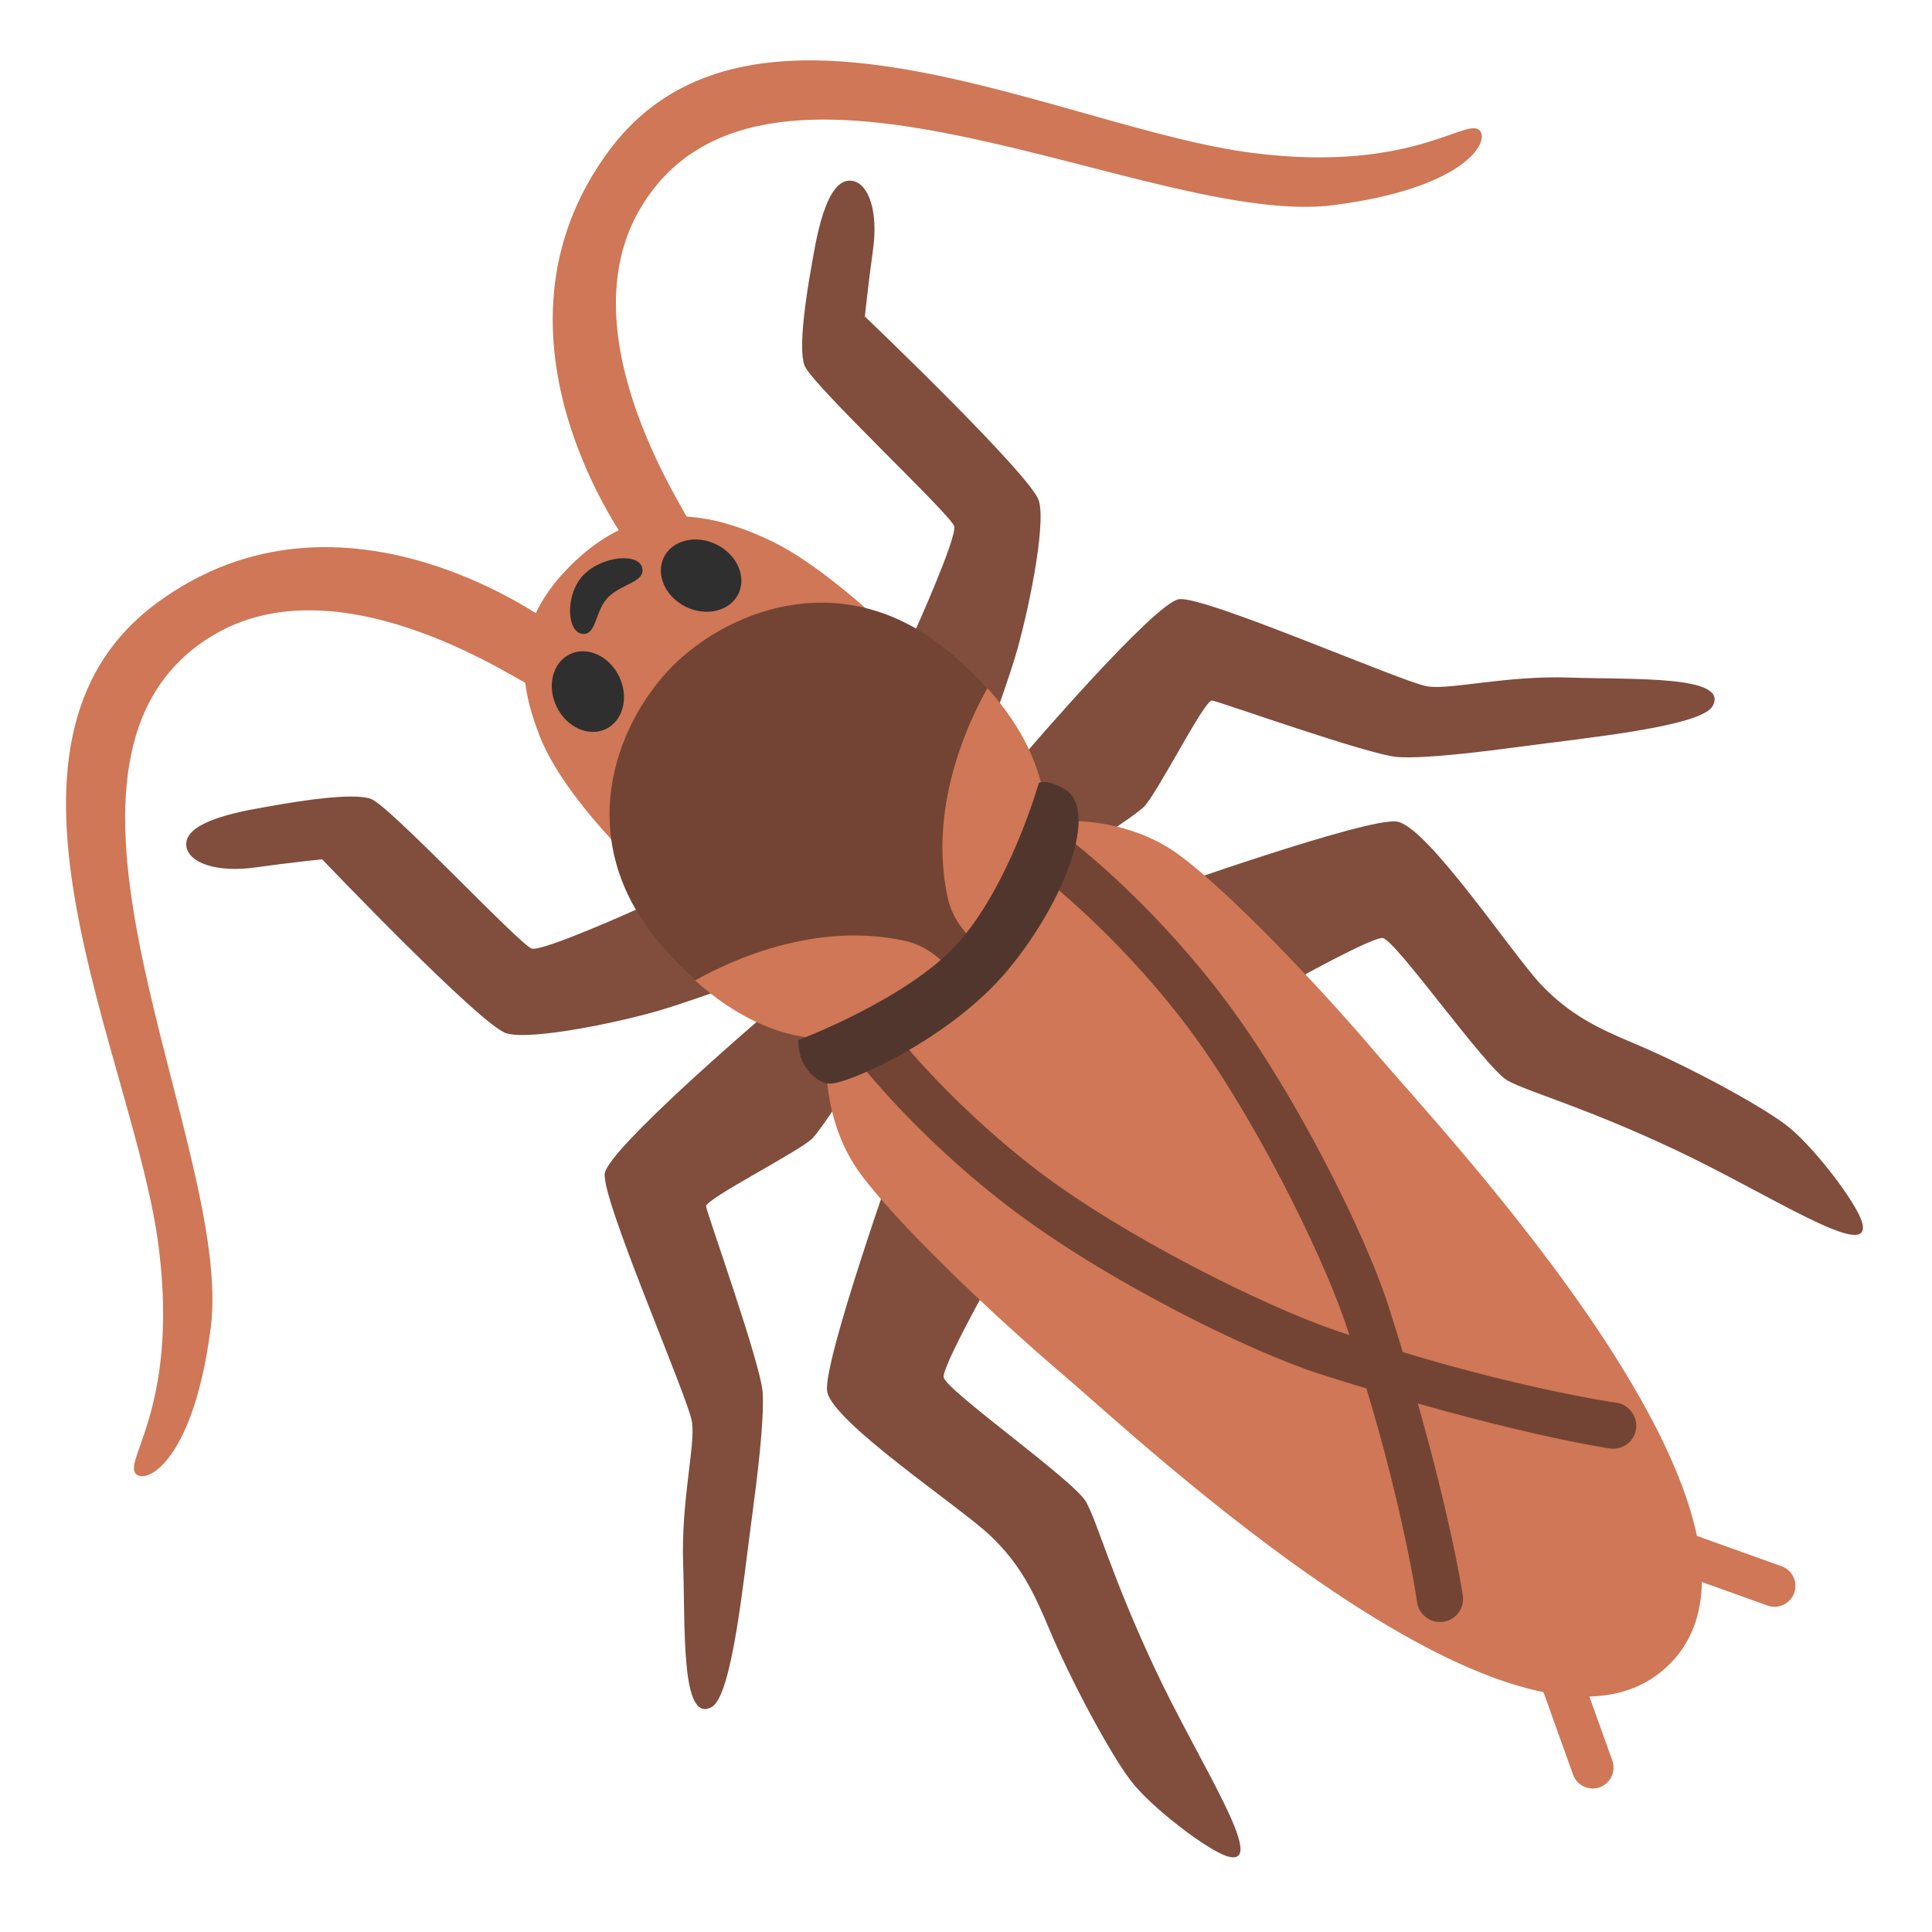 <svg xmlns="http://www.w3.org/2000/svg" xml:space="preserve" id="original" x="0" y="0" version="1.1" viewBox="0 0 128 128"><path d="M78.4 73.18 50.21 48.36l-.9.62-7.02 11.22s-6.29 2.84-7.05 2.65c-.75-.19-9.46-9.52-10.68-9.93s-4.7.14-6.48.46c-1.42.26-6.11.9-5.72 2.76.22 1.06 2.05 1.68 4.55 1.33 2.29-.32 4.43-.54 4.43-.54s10.54 11.04 12.21 11.53c1.67.5 7.74-.78 10.39-1.59 2.65-.8 8.87-3.12 8.87-3.12l-2.65 3.93s-9.81 8.41-10.09 10.05 5.56 14.93 5.78 16.5-.73 5.19-.59 9.38c.15 4.19-.17 10.65 1.9 9.48 1.35-.77 2.1-8.43 2.64-12.43.37-2.77.84-6.51.73-8.39-.11-1.87-3.68-11.84-3.75-12.34s6.32-3.71 7.07-4.54c.76-.83 2.54-3.7 2.54-3.7l3.1 4.51s-4.97 13.98-4.69 15.97c.28 2 8.77 7.64 10.78 9.54s2.92 3.79 3.9 6.14c1.41 3.37 3.97 8.17 5.4 10.08 1.31 1.76 5.23 4.76 6.52 5.08 2.63.65-1.95-6.22-4.84-12.36s-3.82-9.72-4.6-11.14-9.32-7.41-9.44-8.27 4.63-9.13 4.63-9.13z" style="fill:#814d3c"/><path d="M36.75 41.47s-.64 2.49-1.51 3.97c-.14.25-12.56-8.68-21.29-3.25-13.48 8.37 1.56 33.8.01 45.79-1.08 8.37-3.95 10.19-4.81 9.77-1.36-.66 2.77-4.12 1.36-15.16-1.6-12.48-12.87-33.18-.16-42.61 12.38-9.19 26.4 1.49 26.4 1.49" style="fill:#cf7756"/><path d="M73.55 78.02 48.73 49.84l.62-.9 11.22-7.02s2.84-6.29 2.65-7.05c-.19-.75-9.52-9.46-9.93-10.68s.14-4.7.46-6.48c.26-1.42.9-6.11 2.76-5.72 1.06.22 1.68 2.05 1.33 4.55-.32 2.29-.54 4.43-.54 4.43s11.04 10.54 11.53 12.21c.5 1.67-.78 7.74-1.59 10.39-.8 2.65-3.12 8.87-3.12 8.87l3.93-2.65s8.41-9.81 10.05-10.09 14.93 5.56 16.5 5.78 5.19-.73 9.38-.59c4.19.15 10.65-.17 9.48 1.9-.77 1.35-8.43 2.1-12.43 2.64-2.77.37-6.51.84-8.39.73-1.87-.11-11.84-3.68-12.34-3.75s-3.71 6.32-4.54 7.07c-.83.76-3.7 2.54-3.7 2.54l4.51 3.1s13.98-4.97 15.97-4.69c2 .28 7.64 8.77 9.54 10.78s3.79 2.92 6.14 3.9c3.37 1.41 8.17 3.97 10.08 5.4 1.76 1.31 4.76 5.23 5.08 6.52.65 2.63-6.22-1.95-12.36-4.84s-9.72-3.82-11.14-4.6-7.41-9.32-8.27-9.44-9.13 4.63-9.13 4.63z" style="fill:#814d3c"/><path d="M41.84 36.38s2.49-.64 3.97-1.51c.25-.14-8.68-12.56-3.25-21.29 8.37-13.48 33.8 1.56 45.79.01 8.37-1.08 10.19-3.95 9.77-4.81-.66-1.38-4.12 2.76-15.16 1.35-12.48-1.59-33.17-12.87-42.61-.15-9.19 12.38 1.49 26.4 1.49 26.4" style="fill:#cf7756"/><path d="M105.69 118.48c-.63.08-1.25-.29-1.47-.9l-2.82-7.87c-.26-.72.12-1.51.83-1.77.72-.26 1.51.12 1.77.83l2.82 7.87c.26.72-.12 1.51-.83 1.77-.1.04-.2.06-.3.07M118.94 105.24c.08-.63-.29-1.25-.9-1.47l-7.87-2.82c-.72-.26-1.51.12-1.77.83-.26.72.12 1.51.83 1.77l7.87 2.82c.72.26 1.51-.12 1.77-.83.03-.11.06-.2.07-.3M42.78 57.91s-5.38-4.9-7.04-9.18c-1.46-3.77-1.8-7.46 2.12-11.32 4.36-4.29 8.78-3.66 13.15-1.61 3.53 1.65 7.98 6 7.98 6z" style="fill:#cf7756"/><ellipse cx="38.95" cy="45.82" rx="2.3" ry="2.75" style="fill:#2f2f2f" transform="rotate(-25.802 38.949 45.823)"/><ellipse cx="46.45" cy="38.13" rx="2.3" ry="2.75" style="fill:#2f2f2f" transform="rotate(-63.75 46.455 38.133)"/><path d="M42.56 37.68c-.16-1.08-2.65-.87-3.9.41-1.25 1.29-1.12 3.86-.03 3.91.91.04.77-1.53 1.67-2.44.9-.89 2.39-.98 2.26-1.88" style="fill:#2f2f2f"/><path d="M62.89 43.2c-6.75-5.69-14.32-3.02-18.32.91-3.94 4.01-6.6 11.57-.91 18.32 6.59 7.83 12.43 6.12 12.43 6.12l8.23-4.69 4.69-8.23s1.7-5.84-6.12-12.43" style="fill:#734434"/><path d="M59.99 62.34c-5.96-1.32-11.58 1.29-13.94 2.62 5.6 5.02 10.13 3.7 10.13 3.7l6.85-4.3s-1.13-1.59-3.04-2.02M62.8 59.53c-1.32-5.96 1.29-11.58 2.62-13.94 5.02 5.6 3.7 10.13 3.7 10.13l-4.3 6.85c-.01.01-1.6-1.13-2.02-3.04" style="fill:#cf7756"/><path d="M78.09 56.62c-3.19-2.33-6.98-2.22-6.98-2.22s-3.9 6.85-6.63 9.72c-2.87 2.73-9.72 6.63-9.72 6.63s-.11 3.79 2.22 6.98 8.49 9.12 13.42 13.32c5.11 4.35 30.82 28.6 40.21 19.21S95.75 75.16 91.4 70.05c-4.19-4.95-10.12-11.1-13.31-13.43" style="fill:#cf7756"/><path d="M96.93 105.98v-.16c-.02-.2-1.06-7.14-4.95-19.32-1.48-4.63-6.25-14.35-11.17-20.73-4.88-6.34-9.78-10.03-9.98-10.19-.68-.51-1.64-.37-2.15.31s-.37 1.64.31 2.15c.05.04 4.78 3.62 9.39 9.6 4.5 5.84 9.13 15.28 10.7 19.86 3.61 10.49 4.79 18.51 4.79 18.55.07.84.81 1.47 1.65 1.41.78-.06 1.39-.71 1.41-1.48" style="fill:#734434"/><path d="M106.92 95.98h-.16c-.2-.02-7.14-1.06-19.32-4.95-4.63-1.48-14.35-6.25-20.73-11.17-6.34-4.88-10.03-9.78-10.19-9.98-.51-.68-.37-1.64.31-2.15s1.64-.37 2.15.31c.04.05 3.62 4.78 9.6 9.39 5.84 4.5 15.28 9.13 19.86 10.7 10.49 3.61 18.51 4.79 18.55 4.79.84.07 1.47.81 1.41 1.65-.05.79-.7 1.39-1.48 1.41" style="fill:#734434"/><path d="M68.83 51.86s-1.96 6.94-5.5 10.77c-3.33 3.61-10.44 6.28-10.44 6.28s-.01.91.34 1.55c.35.63.97 1.26 1.71 1.33 1.08.11 8.05-2.94 11.87-7.57s5.95-10.52 3.79-11.89c-1.18-.74-1.77-.47-1.77-.47" style="fill:#51362d"/></svg>